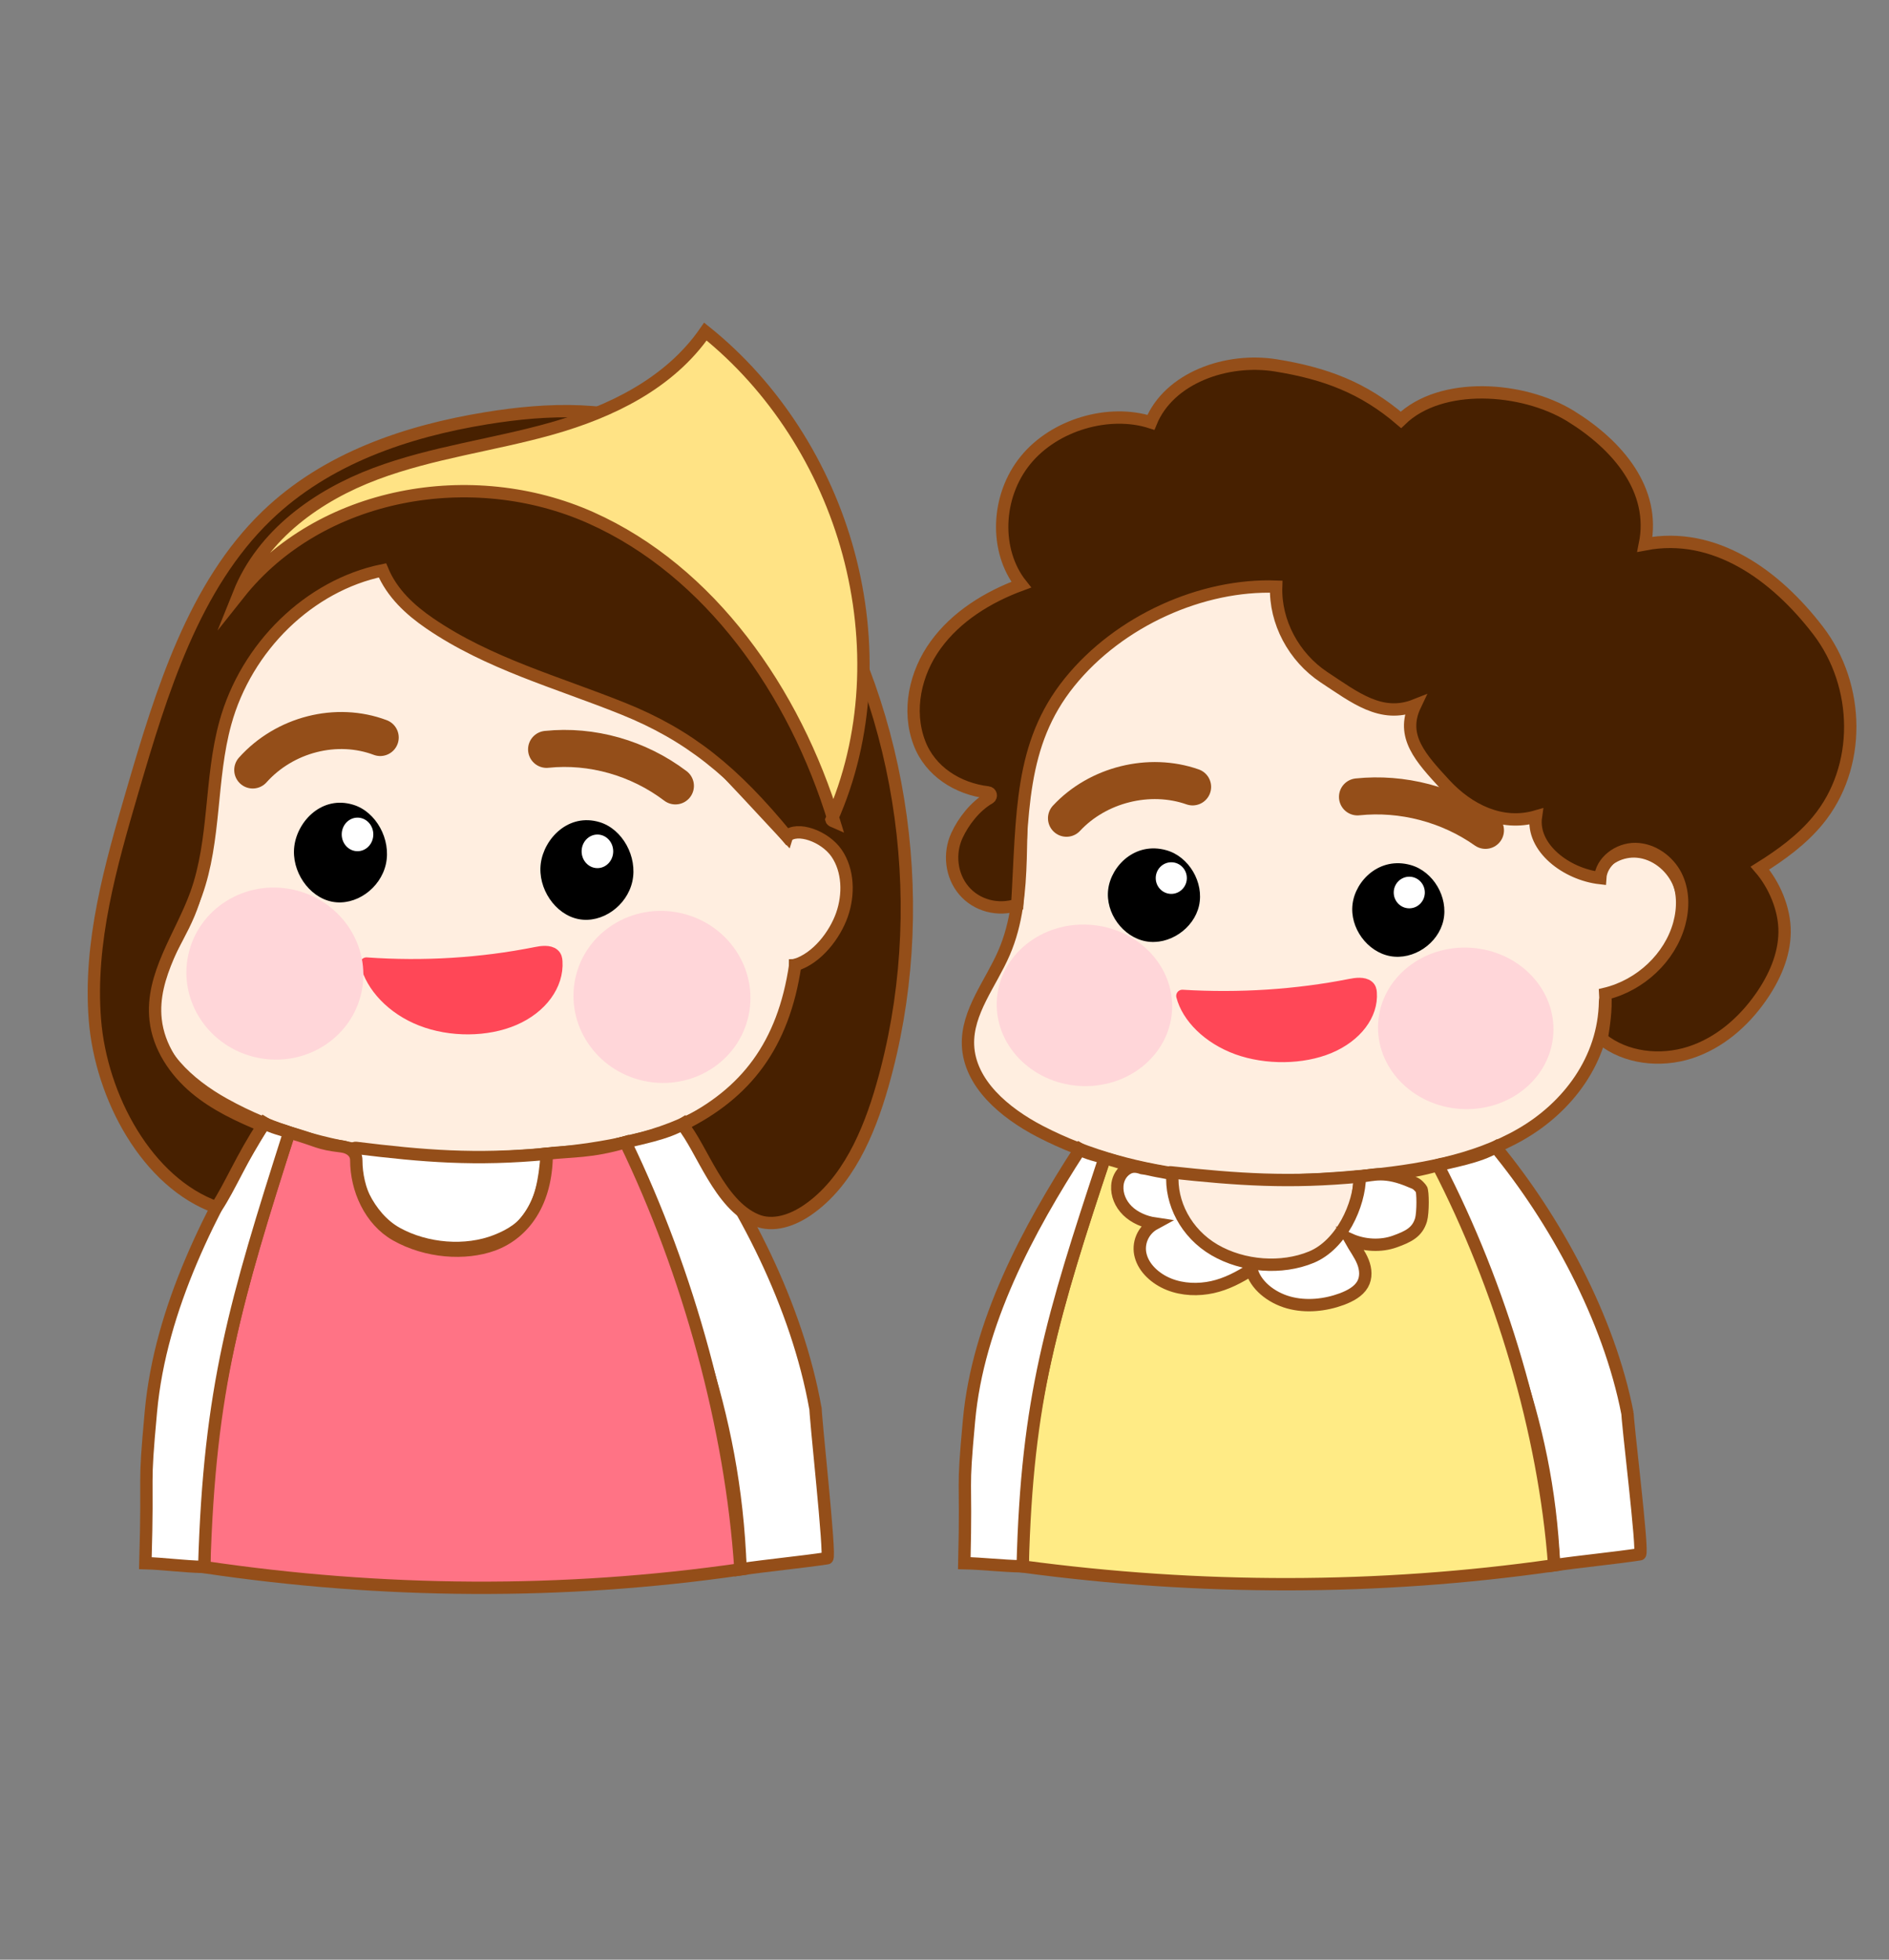 <?xml version="1.0" encoding="utf-8"?>
<!-- Generator: Adobe Illustrator 27.4.0, SVG Export Plug-In . SVG Version: 6.00 Build 0)  -->
<svg version="1.1" id="레이어_1" xmlns="http://www.w3.org/2000/svg" xmlns:xlink="http://www.w3.org/1999/xlink" x="0px"
	 y="0px" viewBox="0 0 153.07 158.74" style="enable-background:new 0 0 153.07 158.74;" xml:space="preserve">
<rect x="0" y="0" width="153.07" height="158.74" fill="#808080" stroke="none"/>
<style type="text/css">
	.st0{fill:#FFEEE0;stroke:#944E19;stroke-miterlimit:10;}
	.st1{fill:#FFFFFF;stroke:#944E19;stroke-miterlimit:10;}
	.st2{fill:#FF7385;stroke:#944E19;stroke-miterlimit:10;}
	.st3{fill:#FF4757;stroke:#FF4757;stroke-linecap:round;stroke-linejoin:round;stroke-miterlimit:10;}
	.st4{fill:none;stroke:#944E19;stroke-width:3;stroke-linecap:round;stroke-miterlimit:10;}
	.st5{fill:#FFFFFF;}
	.st6{fill:#472000;stroke:#944E19;stroke-miterlimit:10;}
	.st7{fill:#FFE385;stroke:#944E19;stroke-miterlimit:10;}
	.st8{fill:#FFD6D9;}
	.st9{fill:#FFEB85;stroke:#944E19;stroke-miterlimit:10;}
</style>
<g>
	<g>
		<path class="st0" d="M63.76,67.74c0.42-1.41,1.95-2.31,3.39-2.16s2.71,1.24,3.29,2.59c0.58,1.35,0.53,2.93,0.05,4.32
			s-1.35,2.6-2.35,3.66c-1,1.05-2.26,2.01-3.71,2.04c0.03,5.17-3.04,9.4-6.94,11.74c-3.9,2.34-8.51,3.11-13.04,3.53
			c-8.94,0.83-18.38,0.37-26.29-4.03c-2.88-1.6-5.74-4.16-5.84-7.49c-0.09-2.87,1.89-5.3,2.99-7.94c2.14-5.12,0.94-11.05,1.98-16.52
			c1.78-9.39,11.02-16.65,20.82-16.16C46.85,49.86,55.34,58.65,63.76,67.74z"/>
		<path class="st1" d="M66.07,114.06c-1.47-8.25-5.83-16.81-10.65-23.07c-1.37,0.85-3.64,1.24-4.94,1.58
			c4.87,12.44,9.05,21.24,9.53,34.55c2.14-0.32,4.88-0.58,7.02-0.9c0.31-0.05-1.03-11.92-0.95-12.34"/>
		<path class="st1" d="M44.3,93.46c-0.28,4.58-1.63,6.07-4.09,7.04s-5.66,0.72-8.06-0.61c-2.31-1.28-3.65-4.39-3.57-6.68
			c0-0.14,0.13-0.24,0.26-0.23C34.36,93.66,38.54,94,44.3,93.46z"/>
		<path class="st2" d="M60,127.12c-0.74-11.44-4.23-24.08-9.32-34.6c-2.78,0.82-4.26,0.69-6.38,0.93c0,3.9-1.8,6.44-4.35,7.38
			c-2.26,0.82-5.38,0.61-7.86-0.79c-2.09-1.18-3.22-3.7-3.22-6.06c0-0.65-0.54-1.04-1.19-1.12c-2-0.24-1.78-0.42-4.24-1.13
			c-3.92,12.05-6.98,22.49-6.89,35.21C30.96,129.08,45.61,129.2,60,127.12z"/>
		<path class="st1" d="M23.44,91.72c-4.35,13.68-6.47,20.61-6.89,35.21c-1.82-0.05-3.3-0.27-4.77-0.31
			c0.24-8.18-0.17-5.56,0.45-12.29c0.77-8.4,4.91-16.43,9.19-23.36C22,91.33,22.91,91.52,23.44,91.72z"/>
		<path d="M48.6,66.6c1.84,0.56,3.08,2.8,2.64,4.8c-0.44,1.99-2.47,3.42-4.36,3.05c-1.89-0.37-3.32-2.48-3.06-4.5
			S46.07,65.83,48.6,66.6z"/>
		<path class="st3" d="M29.69,78.05c4.64,0.33,9.31,0.04,13.71-0.84c0.49-0.1,1.11-0.18,1.45,0.11c0.18,0.15,0.22,0.36,0.23,0.56
			c0.12,1.89-1.22,3.73-3.42,4.68s-5.15,0.97-7.51,0.05C31.79,81.69,30.12,79.87,29.69,78.05z"/>
		<path d="M28.63,65.19c1.84,0.56,3.08,2.8,2.64,4.8c-0.44,1.99-2.47,3.42-4.36,3.05c-1.89-0.37-3.32-2.48-3.06-4.5
			C24.11,66.5,26.1,64.41,28.63,65.19z"/>
		<path class="st4" d="M44.29,60.7c3.66-0.38,7.44,0.69,10.44,2.96"/>
		<path class="st4" d="M30.81,59.74c-3.53-1.33-7.74-0.26-10.33,2.63"/>
		<ellipse class="st5" cx="48.41" cy="68.96" rx="1.28" ry="1.36"/>
		<ellipse class="st5" cx="28.97" cy="67.59" rx="1.28" ry="1.36"/>
		<path class="st6" d="M63.76,67.74c-4.34-5.29-7.94-8.19-13.25-10.33c-5.31-2.14-10.93-3.65-15.71-6.93
			c-1.53-1.05-3.03-2.4-3.81-4.28c-5.92,1.22-11.03,6.18-12.73,12.36c-1.25,4.52-0.78,9.47-2.37,13.87
			c-1.23,3.39-3.68,6.56-3.28,10.17c0.24,2.21,1.57,4.15,3.2,5.53c1.64,1.38,3.58,2.27,5.49,3.06c-1.66,2.5-2.67,4.97-3.76,6.61
			c-5.6-2-9.35-8.91-9.85-15.2c-0.5-6.28,1.28-12.49,3.04-18.51c2.37-8.11,4.98-16.63,10.89-22.32c4.84-4.66,11.35-6.84,17.78-7.89
			c5.03-0.82,10.34-1,15.05,1.06c4.75,2.08,8.46,6.26,11.3,10.83c7.6,12.23,9.77,28.14,5.75,42.17c-1.11,3.89-2.84,7.85-6.04,10.06
			c-1.24,0.86-2.82,1.41-4.19,0.83c-2.99-1.26-4.37-5.77-5.97-7.72c5.12-2.53,8.18-6.42,9.14-12.94c1.79-0.55,3.22-2.45,3.79-4.08
			c0.57-1.63,0.52-3.58-0.44-4.98C66.82,67.71,64.59,66.95,63.76,67.74z"/>
		<path class="st7" d="M67.6,66.56c-3.22-10.59-10.08-20.31-19.7-24.61s-21.96-2.15-28.54,6.14c1.93-4.82,6.42-7.97,11.05-9.71
			c4.63-1.74,9.57-2.33,14.31-3.67c4.75-1.35,9.52-3.63,12.44-7.85c5.54,4.44,9.68,10.85,11.6,17.96
			c1.92,7.11,1.62,14.88-1.38,21.58C67.39,66.43,67.39,66.47,67.6,66.56z"/>
		
			<ellipse transform="matrix(0.208 -0.978 0.978 0.208 -59.515 84.243)" class="st8" cx="22.28" cy="78.89" rx="6.96" ry="7.18"/>
		
			<ellipse transform="matrix(0.208 -0.978 0.978 0.208 -36.526 116.44)" class="st8" cx="53.67" cy="80.78" rx="6.96" ry="7.18"/>
	</g>
	<g>
		<g>
			<path class="st0" d="M128.99,70.68c0.16,0.16,0.42,0.12,0.53-0.08c0.57-1.08,1.9-1.74,3.17-1.62c1.43,0.13,2.69,1.14,3.28,2.41
				c0.58,1.27,0.54,2.74,0.07,4.05c-0.46,1.31-1.32,2.45-2.31,3.45c-0.92,0.92-2.06,1.77-3.37,1.91c-0.17,0.02-0.3,0.15-0.3,0.32
				c-0.07,4.72-3.04,8.58-6.81,10.75c-3.85,2.22-8.42,2.97-12.9,3.39c-8.86,0.84-18.22,0.46-26.08-3.62
				c-2.86-1.49-5.71-3.87-5.83-6.99c-0.1-2.69,1.85-4.99,2.92-7.47c2.09-4.82,0.87-10.37,1.87-15.51
				c1.71-8.79,10.75-15.64,20.42-15.3c0.08,0,0.16,0.04,0.22,0.09C112.41,54.31,120.74,62.37,128.99,70.68z"/>
			<path class="st6" d="M133.29,44.09c5.66-1.09,10.6,2.51,14.03,6.98s3.54,11.09-0.03,15.4c-1.28,1.55-2.95,2.77-4.68,3.85
				c1.15,1.33,2.02,3.3,2,5.19c-0.02,1.89-0.83,3.7-1.93,5.27c-1.4,2-3.35,3.71-5.74,4.48c-2.39,0.77-5.23,0.46-7.15-1.11
				c0.15-0.99,0.38-2.33,0.29-3.65c2.86-0.69,5.24-2.94,5.99-5.66c0.35-1.29,0.35-2.7-0.26-3.91c-0.61-1.2-1.89-2.14-3.28-2.16
				c-1.4-0.02-2.78,1.03-2.86,2.36c-2.74-0.31-5.58-2.46-5.21-4.99c-2.78,0.8-5.46-0.53-7.39-2.62c-1.92-2.09-3.6-3.87-2.4-6.39
				c-2.75,1.09-4.91-0.65-7.38-2.27c-2.46-1.63-3.98-4.49-3.88-7.34c-5.97-0.22-12.7,2.73-16.75,7.75s-3.79,10.65-4.23,18.02
				c-1.56,0.52-3.29,0.07-4.33-1.16c-1.04-1.23-1.22-3.02-0.56-4.45c0.52-1.13,1.47-2.37,2.63-3.04c0.2-0.12,0.13-0.42-0.1-0.45
				c-2.47-0.29-4.7-1.71-5.57-4.01c-1-2.63-0.34-5.66,1.32-7.94c1.66-2.29,4.21-3.88,6.93-4.88c-2.17-2.73-2.04-7.14,0.34-10.07
				s6.81-4.16,10.17-3.08c1.47-3.6,6.13-5.26,10.14-4.61c4.01,0.65,7.09,1.81,10.12,4.41c3.23-3.13,9.83-2.7,13.73-0.32
				C131.12,36.07,134.18,39.71,133.29,44.09z"/>
		</g>
		<g>
			<path class="st1" d="M131.88,114.5c-1.5-7.73-5.87-15.74-10.69-21.58c-1.35,0.81-3.6,1.19-4.89,1.51
				c4.89,11.64,9.08,19.87,9.63,32.36c2.12-0.31,4.84-0.57,6.96-0.89c0.31-0.05-1.09-11.18-1.01-11.57"/>
			<path class="st0" d="M110.19,95.3c-0.26,4.3-1.58,5.71-4.01,6.63c-2.43,0.92-5.61,0.71-7.99-0.52c-2.3-1.19-3.64-4.1-3.58-6.24
				c0-0.13,0.12-0.23,0.25-0.21C100.33,95.55,104.48,95.84,110.19,95.3z"/>
			<path class="st9" d="M125.94,126.79c-0.79-10.74-4.32-22.57-9.42-32.41c-2.75,0.79-4.22,0.68-6.32,0.92
				c0.1,5.19-1.85,5.88-4.28,6.95c-2.43,1.07-5.54,0.79-7.79-0.69c-1.97-1.29-3.21-3.45-3.22-5.67c0-0.61-0.54-0.98-1.18-1.04
				c-1.98-0.21-1.77-0.38-4.21-1.04c-3.82,11.33-6.8,21.15-6.64,33.08C97.16,128.81,111.68,128.83,125.94,126.79z"/>
			<path class="st1" d="M89.51,93.8c-4.24,12.86-6.3,19.38-6.64,33.08c-1.81-0.04-3.27-0.23-4.73-0.26
				c0.19-7.68-0.2-5.22,0.38-11.54c0.71-7.89,4.77-15.45,8.99-21.98C88.07,93.45,88.98,93.62,89.51,93.8z"/>
			<path class="st1" d="M110.19,95.3c-0.02,2.32-1.51,5.53-3.92,6.53s-5.53,0.77-7.85-0.58c-2.32-1.35-3.58-3.83-3.41-6.18
				c0-0.01-0.05-0.01-0.08-0.01c-0.32-0.02-0.66-0.12-1.11-0.19c-0.41-0.07-0.84-0.2-1.28-0.25c-0.54-0.19-0.94-0.17-1.35,0.15
				c-0.41,0.32-0.62,0.8-0.65,1.28c-0.05,0.72,0.25,1.46,0.82,2.02c0.57,0.56,1.41,0.92,2.22,1.04c-0.98,0.53-1.42,1.64-1.14,2.63
				c0.27,1,1.19,1.85,2.29,2.29s2.37,0.48,3.51,0.23c1.14-0.25,2.16-0.79,3.17-1.43c0.3,1.24,1.57,2.27,3,2.67
				c1.43,0.4,2.99,0.22,4.32-0.27c0.69-0.26,1.35-0.62,1.68-1.19c0.32-0.55,0.27-1.23,0.03-1.83s-0.66-1.15-1.03-1.81
				c1.12,0.5,2.48,0.57,3.6,0.17s1.84-0.76,2.14-1.76c0.17-0.58,0.16-2.33,0.02-2.5c-0.35-0.43-0.47-0.45-0.79-0.58
				C112.18,94.77,111.29,95.2,110.19,95.3z"/>
		</g>
		<path d="M114.31,70.07c1.83,0.51,3.07,2.61,2.65,4.49s-2.43,3.23-4.3,2.89s-3.3-2.3-3.06-4.21
			C109.83,71.33,111.79,69.36,114.31,70.07z"/>
		<path class="st3" d="M95.81,80.67c4.6,0.28,9.23-0.02,13.59-0.88c0.48-0.1,1.1-0.17,1.44,0.1c0.18,0.14,0.22,0.34,0.23,0.52
			c0.13,1.77-1.19,3.51-3.36,4.42c-2.17,0.91-5.1,0.94-7.44,0.1C97.91,84.07,96.25,82.37,95.81,80.67z"/>
		<path d="M94.51,68.87c1.83,0.51,3.07,2.61,2.65,4.49c-0.42,1.87-2.43,3.23-4.3,2.89s-3.3-2.3-3.06-4.21S91.99,68.16,94.51,68.87z"
			/>
		<path class="st4" d="M110,64.55c3.63-0.38,7.38,0.6,10.37,2.71"/>
		<path class="st4" d="M96.64,63.74c-3.5-1.23-7.68-0.19-10.22,2.54"/>
		
			<ellipse transform="matrix(0.021 -1 1 0.021 39.52 184.908)" class="st5" cx="114.13" cy="72.28" rx="1.28" ry="1.26"/>
		
			<ellipse transform="matrix(0.021 -1 1 0.021 21.8 164.483)" class="st5" cx="94.85" cy="71.12" rx="1.28" ry="1.26"/>
		
			<ellipse transform="matrix(0.065 -0.998 0.998 0.065 27.877 196.435)" class="st8" cx="118.79" cy="83.34" rx="6.54" ry="7.11"/>
		
			<ellipse transform="matrix(0.065 -0.998 0.998 0.065 0.855 163.843)" class="st8" cx="87.88" cy="81.47" rx="6.54" ry="7.11"/>
	</g>
</g>
</svg>
